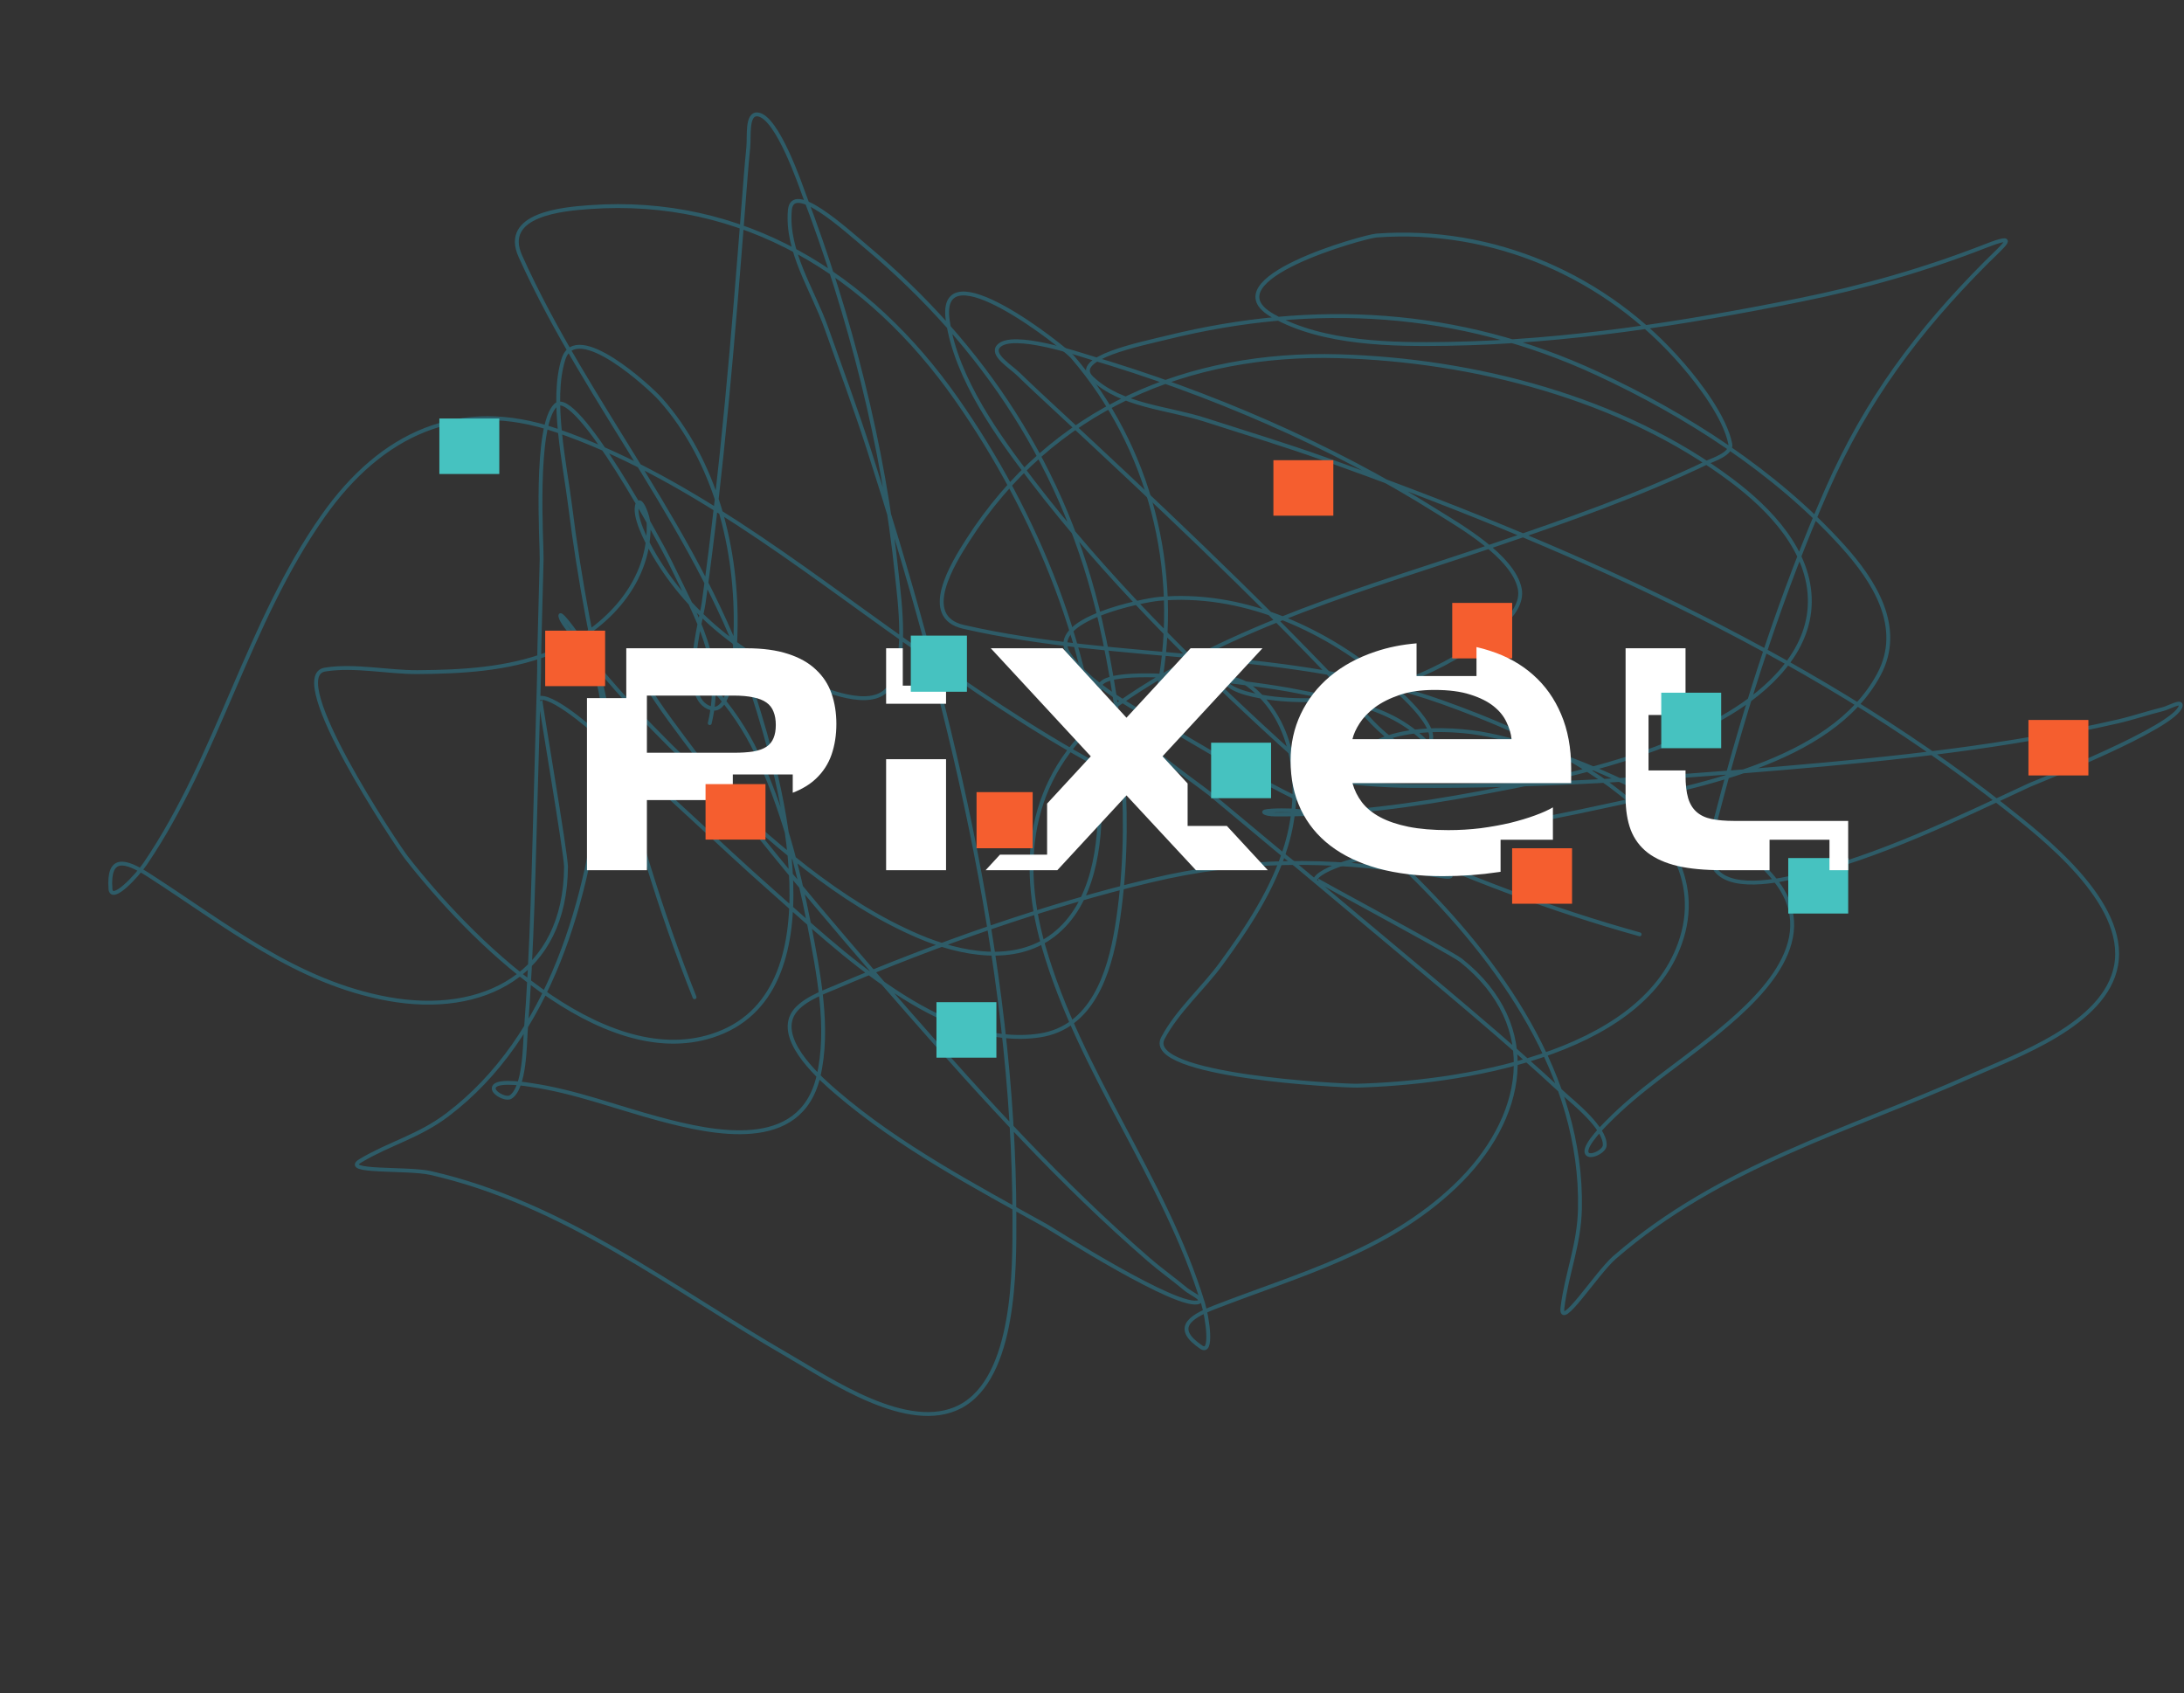 <svg width="1362" height="1056" viewBox="0 0 1362 1056" fill="none" xmlns="http://www.w3.org/2000/svg">
<rect x="0" y="0" width="1362" height="1056" fill="#333333" stroke="none"/>
<path d="M1022.52 582.691C967.01 567.252 913.748 546.928 861.116 523.02C819.509 504.121 778.718 483.538 739.374 459.997C718.35 447.417 681.223 430.026 666.557 407.868C652.236 386.232 713.399 374.355 722.47 373.507C773.157 368.773 824.082 390.952 862.904 423.457C866.799 426.718 901.897 455.317 890.21 464.69C873.461 478.124 844.062 436.382 836.735 428.653C779.793 368.587 719.909 312.379 659.405 256.177C651.284 248.633 643.127 241.126 635.187 233.381C630.094 228.412 617.955 221.299 622.672 215.949C630.997 206.505 674.023 221.214 678.91 222.653C753.571 244.652 830.08 277.432 896.387 319.2C909.836 327.672 943.712 346.9 947.749 367.138C951.119 384.038 924.012 399.958 914.591 405.857C877.818 428.881 834.46 441.099 791.387 435.19C786.204 434.479 767.648 431.696 764.08 424.798C761.808 420.405 774.483 424.21 778.384 427.144C808.44 449.756 812.42 492.706 802.277 526.875C794.129 554.321 778.06 578.469 761.48 601.129C750.454 616.196 734.065 630.632 725.233 647.391C712.842 670.903 836.713 677.312 846.487 677.059C907.916 675.469 1022.65 658.986 1047.71 588.223C1076.32 507.457 952.716 456.886 899.312 437.872C803.148 403.633 699.16 413.406 600.891 390.939C573.508 384.679 594.362 351.249 603.492 336.967C656.123 254.64 741.289 219.513 834.784 222.151C918.665 224.517 1011.29 248.035 1080.06 299.757C1103.31 317.25 1129.07 343.432 1128.65 375.686C1128.25 406.861 1102.47 430.453 1078.43 444.912C1031.81 472.945 975.507 484.785 923.205 494.526C881.879 502.222 839.365 508.15 797.238 507.935C794.569 507.921 791.79 508.013 789.274 507.097C784.495 505.358 799.326 505.201 804.39 505.421C834.657 506.735 857.425 523.235 879.157 544.475C934.94 598.994 986.937 671.137 985.295 753.659C984.843 776.407 977.09 793.887 974.405 815.342C972.511 830.476 995.592 793.992 1006.91 784.165C1072.68 727.073 1152.9 705.034 1230.24 670.522C1257.13 658.522 1312.92 638.901 1319.64 602.135C1326.84 562.683 1273.51 521.632 1249.75 502.906C1125.93 405.329 972.139 338.389 826.007 286.18C801.462 277.41 776.515 269.885 751.727 261.875C727.786 254.14 699.301 253.27 680.86 235.727C667.805 223.308 710.88 214.66 728.159 210.418C819.405 188.014 909.711 192.837 996.023 232.878C1051.51 258.619 1107.11 294.085 1148.97 340.319C1168.63 362.036 1187.48 391.178 1171.73 420.607C1141.7 476.709 1053.9 491.029 1000.09 502.906C955.793 512.684 910.946 519.56 866.967 530.898C861.909 532.202 825.67 539.218 820.318 548.163C820.034 548.638 905.111 594.104 911.178 598.95C962.601 640.029 951.357 698.07 907.277 739.915C864.307 780.705 810.293 794.718 757.254 815.342C740.775 821.749 732.275 828.729 749.127 840.149C756.514 845.155 752.93 821.518 750.264 812.827C726.366 734.917 673.582 669.291 650.791 590.234C633.132 528.982 645.708 475.244 698.089 438.542C767.594 389.842 853.986 366.352 932.795 339.649C977.543 324.487 1022.35 308.725 1065.1 288.191C1067.45 287.064 1080.27 282.996 1079.08 276.961C1075.8 260.249 1059.66 239.319 1049.82 227.85C1001.79 171.857 930.952 141.481 858.353 146.891C850.903 147.446 753.907 174.221 793.662 196.841C824.991 214.665 869.195 214.993 903.051 214.44C976.538 213.241 1050.32 201.624 1122.32 187.119C1162.33 179.058 1200.22 168.249 1238.21 153.428C1259.92 144.954 1249.69 152.62 1238.37 163.988C1196.03 206.498 1164.01 249.275 1139.38 305.288C1111.41 368.918 1088.64 439.233 1071.12 506.762C1069.12 514.434 1063.92 530.358 1068.19 539.614C1076.2 556.991 1110.84 548.86 1122.32 546.151C1171.84 534.459 1219.81 510.856 1265.84 489.497C1269.09 487.985 1357.16 453.501 1359.95 440.218C1360.74 436.447 1352.53 441.33 1348.89 442.23C1339.41 444.573 1330.13 447.754 1320.61 449.94C1251.57 465.796 1181.35 473.141 1110.94 479.105C1034.4 485.588 957.303 490.615 880.458 490.168C870.696 490.111 860.933 489.617 851.201 488.827C846.717 488.463 837.162 487.994 838.685 483.631C850.184 450.691 903.914 453.303 928.244 458.321C963.848 465.664 998.474 480.14 1030.97 496.537C1057.06 509.704 1089.01 525.536 1107.69 549.671C1137.08 587.654 1094.78 624.84 1067.7 646.72C1045.86 664.374 1022.38 679.483 1002.52 699.687C1001.45 700.781 988.526 713.307 989.359 718.46C990.124 723.197 1000.45 718.313 1000.74 714.437C1001.55 703.568 980.556 687.105 975.705 682.59C937.808 647.318 897.597 614.393 858.027 581.183C760.7 499.496 847.486 572.764 754.328 494.861C747.764 489.372 687.014 447.98 685.737 429.156C684.548 411.648 793.205 428.055 803.74 430.161C841.253 437.663 872.867 440.323 896.712 471.06" stroke="#2E5C68" stroke-width="2.413" stroke-linecap="round"/>
<path d="M433.142 621.91C411.298 567.035 394.577 511.032 380.996 453.367C370.26 407.783 361.316 361.843 355.527 315.292C352.434 290.417 343.259 249.42 351.401 223.936C359.352 199.052 405.657 241.965 411.821 248.885C446.262 287.551 460.137 342.766 458.709 394.335C458.566 399.51 457.882 445.653 443.567 441.77C423.051 436.206 437.313 386.747 438.809 376.045C450.438 292.877 457.31 209.642 463.802 125.903C464.673 114.663 465.494 103.417 466.63 92.202C467.359 85.009 465.459 70.738 472.442 71.352C484.769 72.438 499.592 116.639 501.454 121.52C529.889 196.079 551.149 278.704 559.293 358.429C560.945 374.6 566.73 414.049 553.607 429.654C542.649 442.686 513.925 430.142 503.661 426.005C463.597 409.855 427.848 381.743 406.223 342.849C403.622 338.169 394.488 321.27 397.629 314.154C399.63 309.622 404.403 322.323 404.515 327.303C405.375 365.677 374.737 395.036 342.277 407.485C316.203 417.484 287.854 418.986 260.34 419.165C242.045 419.284 220.976 414.624 202.711 417.568C177.087 421.698 247.421 527.118 253.555 534.975C292.105 584.357 374.503 668.374 444.194 645.92C523.736 620.292 487.554 488.259 469.738 432.935C437.657 333.314 366.95 254.023 324.53 159.83C312.71 133.582 351.109 130.361 367.649 129.166C462.99 122.279 541.773 170.738 596.554 248.97C645.7 319.157 683.879 409.36 685.859 497.151C686.528 526.844 682.03 563.866 656.951 583.12C632.712 601.73 598.892 594.94 573.156 584.019C523.254 562.844 479.929 523.891 440.653 486.942C409.619 457.748 379.224 426.505 353.792 391.846C352.181 389.651 350.422 387.428 349.598 384.809C348.033 379.836 357.166 391.897 360.073 396.18C377.453 421.786 378.588 450.473 375.446 481.191C367.382 560.037 343.453 646.49 278.945 695.288C261.162 708.739 242.998 713.006 224.855 723.842C212.056 731.486 254.16 728.234 268.602 731.542C352.504 750.756 418.207 803.11 491.764 845.531C517.341 860.281 566.34 894.085 598.716 877.247C633.456 859.18 632.642 790.522 632.617 759.67C632.484 598.902 590.553 432.177 541.942 280.682C533.777 255.236 524.41 230.217 515.513 205.034C506.919 180.711 490.28 156.836 492.577 131.062C494.202 112.815 527.031 142.865 540.796 154.45C613.481 215.622 664.641 292.569 686.27 387.641C700.174 448.758 706.664 515.881 696.515 578.283C691.749 607.593 680.772 640.747 648.551 645.718C587.126 655.194 522.755 591.932 480.918 555.047C446.479 524.685 413.937 492.106 378.488 462.95C374.411 459.596 346.993 434.158 336.856 435.207C336.318 435.262 353.021 532.618 352.977 540.535C352.607 607.643 301.105 633.694 242.117 622.991C184.614 612.558 141.009 576.803 92.908 545.862C77.964 536.25 67.428 533.524 68.878 554.275C69.514 563.371 85.528 546.072 90.597 538.606C136.037 471.679 154.472 388.541 201.468 321.824C237.879 270.132 286.879 247.788 346.954 268.419C426.667 295.794 497.239 352.328 565.677 400.695C604.537 428.158 643.893 455.305 685.673 477.868C687.967 479.106 698.886 487.14 702.81 482.501C713.676 469.654 719.981 443.713 722.83 428.68C736.738 355.291 717.073 278.773 668.796 222.557C663.842 216.789 584.298 153.559 591.046 199.887C596.364 236.395 622.971 272.824 643.968 300.237C689.544 359.739 743.315 413.152 798.226 463.347C828.741 491.241 860.086 515.734 894.572 537.86C914.291 550.511 902.174 546.783 886.544 544.409C828.1 535.535 775.723 535.286 717.65 549.137C651.679 564.871 583.729 588.936 521.11 615.606C513.996 618.636 498.579 624.048 494.048 633.17C485.542 650.294 512.848 673.745 521.905 681.503C560.997 714.992 608.309 739.965 652.714 764.711C655.858 766.462 735.909 817.689 747.824 811.901C751.207 810.257 742.463 806.499 739.56 804.064C731.995 797.716 723.907 792.042 716.442 785.569C662.284 738.612 613.964 685.522 566.592 631.439C515.098 572.65 464.381 512.513 418.033 449.258C412.145 441.223 406.593 432.921 401.288 424.464C398.844 420.568 393.398 412.452 397.682 411.049C430.02 400.459 460.658 446.083 471.579 469.073C487.561 502.716 497.459 539.892 504.585 576.488C510.307 605.877 517.533 641.678 510.307 671.653C498.936 718.824 444.612 706.748 411.32 697.85C384.459 690.672 358.565 680.609 330.952 676.614C329.456 676.397 311.964 673.416 308.504 677.23C305.323 680.736 315.355 686.229 318.513 684.111C327.371 678.171 327.287 650.963 327.814 644.244C331.933 591.751 332.839 538.788 334.356 486.177C338.086 356.772 334.431 472.422 337.781 348.733C338.017 340.018 332.961 265.076 346.672 252.591C359.424 240.978 412.82 340.004 417.599 349.918C434.62 385.222 451.782 412.75 442.615 450.969" stroke="#2E5C68" stroke-width="2.413" stroke-linecap="round"/>
<path d="M755.296 463.185H792.668V497.786H755.296V463.185Z" fill="#46C2C0"/>
<path d="M340 393.301H377.372V427.903H340V393.301Z" fill="#F55E2F"/>
<path d="M905.658 376H943.03V410.602H905.658V376Z" fill="#F55E2F"/>
<path d="M1265 449H1302.37V483.602H1265V449Z" fill="#F55E2F"/>
<path d="M274 261H311.372V295.602H274V261Z" fill="#46C2C0"/>
<path d="M584 625H621.372V659.602H584V625Z" fill="#46C2C0"/>
<path d="M794.128 287H831.5V321.602H794.128V287Z" fill="#F55E2F"/>
<path d="M1115.2 535.117H1152.58V569.719H1115.2V535.117Z" fill="#46C2C0"/>
<path d="M943 529H980.372V563.602H943V529Z" fill="#F55E2F"/>
<path d="M609 494H644V529H609V494Z" fill="#F55E2F"/>
<path fill-rule="evenodd" clip-rule="evenodd" d="M563 404.277H552.607V438.879H589.979V427.602H563V404.277ZM366.05 542.684V435.353H390.562V404.277H465.473C475.681 404.277 484.344 405.452 491.462 407.803C498.581 410.086 504.356 413.343 508.789 417.574C513.288 421.737 516.545 426.707 518.56 432.482C520.574 438.258 521.582 444.604 521.582 451.521C521.582 458.438 520.574 464.818 518.56 470.66C516.545 476.435 513.288 481.439 508.789 485.669C504.977 489.25 500.171 492.161 494.372 494.4V483H457V498.966H403.422V542.684H366.05ZM883.407 401.213C874.197 401.982 865.637 403.708 857.728 406.392C846.647 410.086 837.178 415.257 829.321 421.905C821.531 428.487 815.487 436.277 811.189 445.275C806.958 454.207 804.843 463.911 804.843 474.387C804.843 485.669 806.958 495.776 811.189 504.708C815.42 513.64 821.565 521.194 829.623 527.373C837.682 533.551 847.587 538.286 859.34 541.576C871.159 544.8 884.624 546.411 899.734 546.411C911.553 546.411 923.104 545.572 934.386 543.893C934.858 543.826 935.33 543.757 935.802 543.686V523.706H968.433V503.499C965.613 505.178 961.886 506.857 957.252 508.536C952.685 510.215 947.548 511.759 941.84 513.169C936.132 514.513 929.987 515.621 923.406 516.494C916.825 517.299 910.109 517.702 903.259 517.702C893.589 517.702 885.262 516.997 878.277 515.587C871.36 514.177 865.518 512.196 860.75 509.644C855.982 507.092 852.188 504.003 849.367 500.376C846.614 496.75 844.633 492.754 843.424 488.389H979.816V479.122C979.816 466.429 977.734 455.214 973.571 445.477C969.474 435.739 963.665 427.546 956.144 420.898C948.69 414.25 939.725 409.247 929.248 405.889C926.5 404.984 923.677 404.2 920.779 403.534V421.585H883.407V401.213ZM942.646 460.99C942.31 457.565 941.269 454.039 939.523 450.413C937.844 446.719 935.158 443.395 931.464 440.44C927.771 437.485 922.936 435.068 916.959 433.187C910.982 431.24 903.528 430.266 894.596 430.266C886.202 430.266 878.949 431.307 872.838 433.389C866.727 435.471 861.589 438.056 857.426 441.145C853.329 444.234 850.139 447.559 847.856 451.118C845.573 454.677 844.095 457.968 843.424 460.99H942.646ZM482.396 443.865C483.337 446.148 483.807 448.902 483.807 452.125C483.807 455.349 483.337 458.068 482.396 460.285C481.523 462.501 480.046 464.314 477.964 465.724C475.882 467.067 473.163 468.041 469.805 468.645C466.447 469.183 462.317 469.451 457.415 469.451H403.422V433.792H457.415C462.317 433.792 466.447 434.161 469.805 434.9C473.163 435.571 475.882 436.646 477.964 438.123C480.046 439.601 481.523 441.515 482.396 443.865ZM740.626 488.605L724.962 471.667L787.315 404.277H742.489L702.498 447.592L662.709 404.277H617.882L680.236 471.667L653 501.163V533H623.601L614.659 542.684H659.384L702.498 496.045L745.813 542.684H790.64L765.118 515.088H740.626V488.605ZM1052.75 497.657C1051.67 493.963 1051.14 489.229 1051.14 483.453V480.486H1028.06V445.884H1051.14V404.277H1013.76V497.254C1013.76 505.111 1014.84 511.893 1016.99 517.602C1019.2 523.31 1022.73 528.044 1027.56 531.805C1032.4 535.499 1038.61 538.252 1046.2 540.065C1053.86 541.811 1063.12 542.684 1074 542.684H1103.54V523.706H1140.91V542.684H1152.57V511.961H1081.66C1076.02 511.961 1071.25 511.558 1067.35 510.752C1063.53 509.946 1060.4 508.469 1057.99 506.32C1055.57 504.171 1053.82 501.283 1052.75 497.657ZM552.607 542.684H589.979V473.481H552.607V542.684Z" fill="white"/>
<path d="M440 489H477.372V523.602H440V489Z" fill="#F55E2F"/>
<path d="M568 396.399H603V431.399H568V396.399Z" fill="#46C2C0"/>
<path d="M1036 432H1073.37V466.602H1036V432Z" fill="#46C2C0"/>
</svg>
